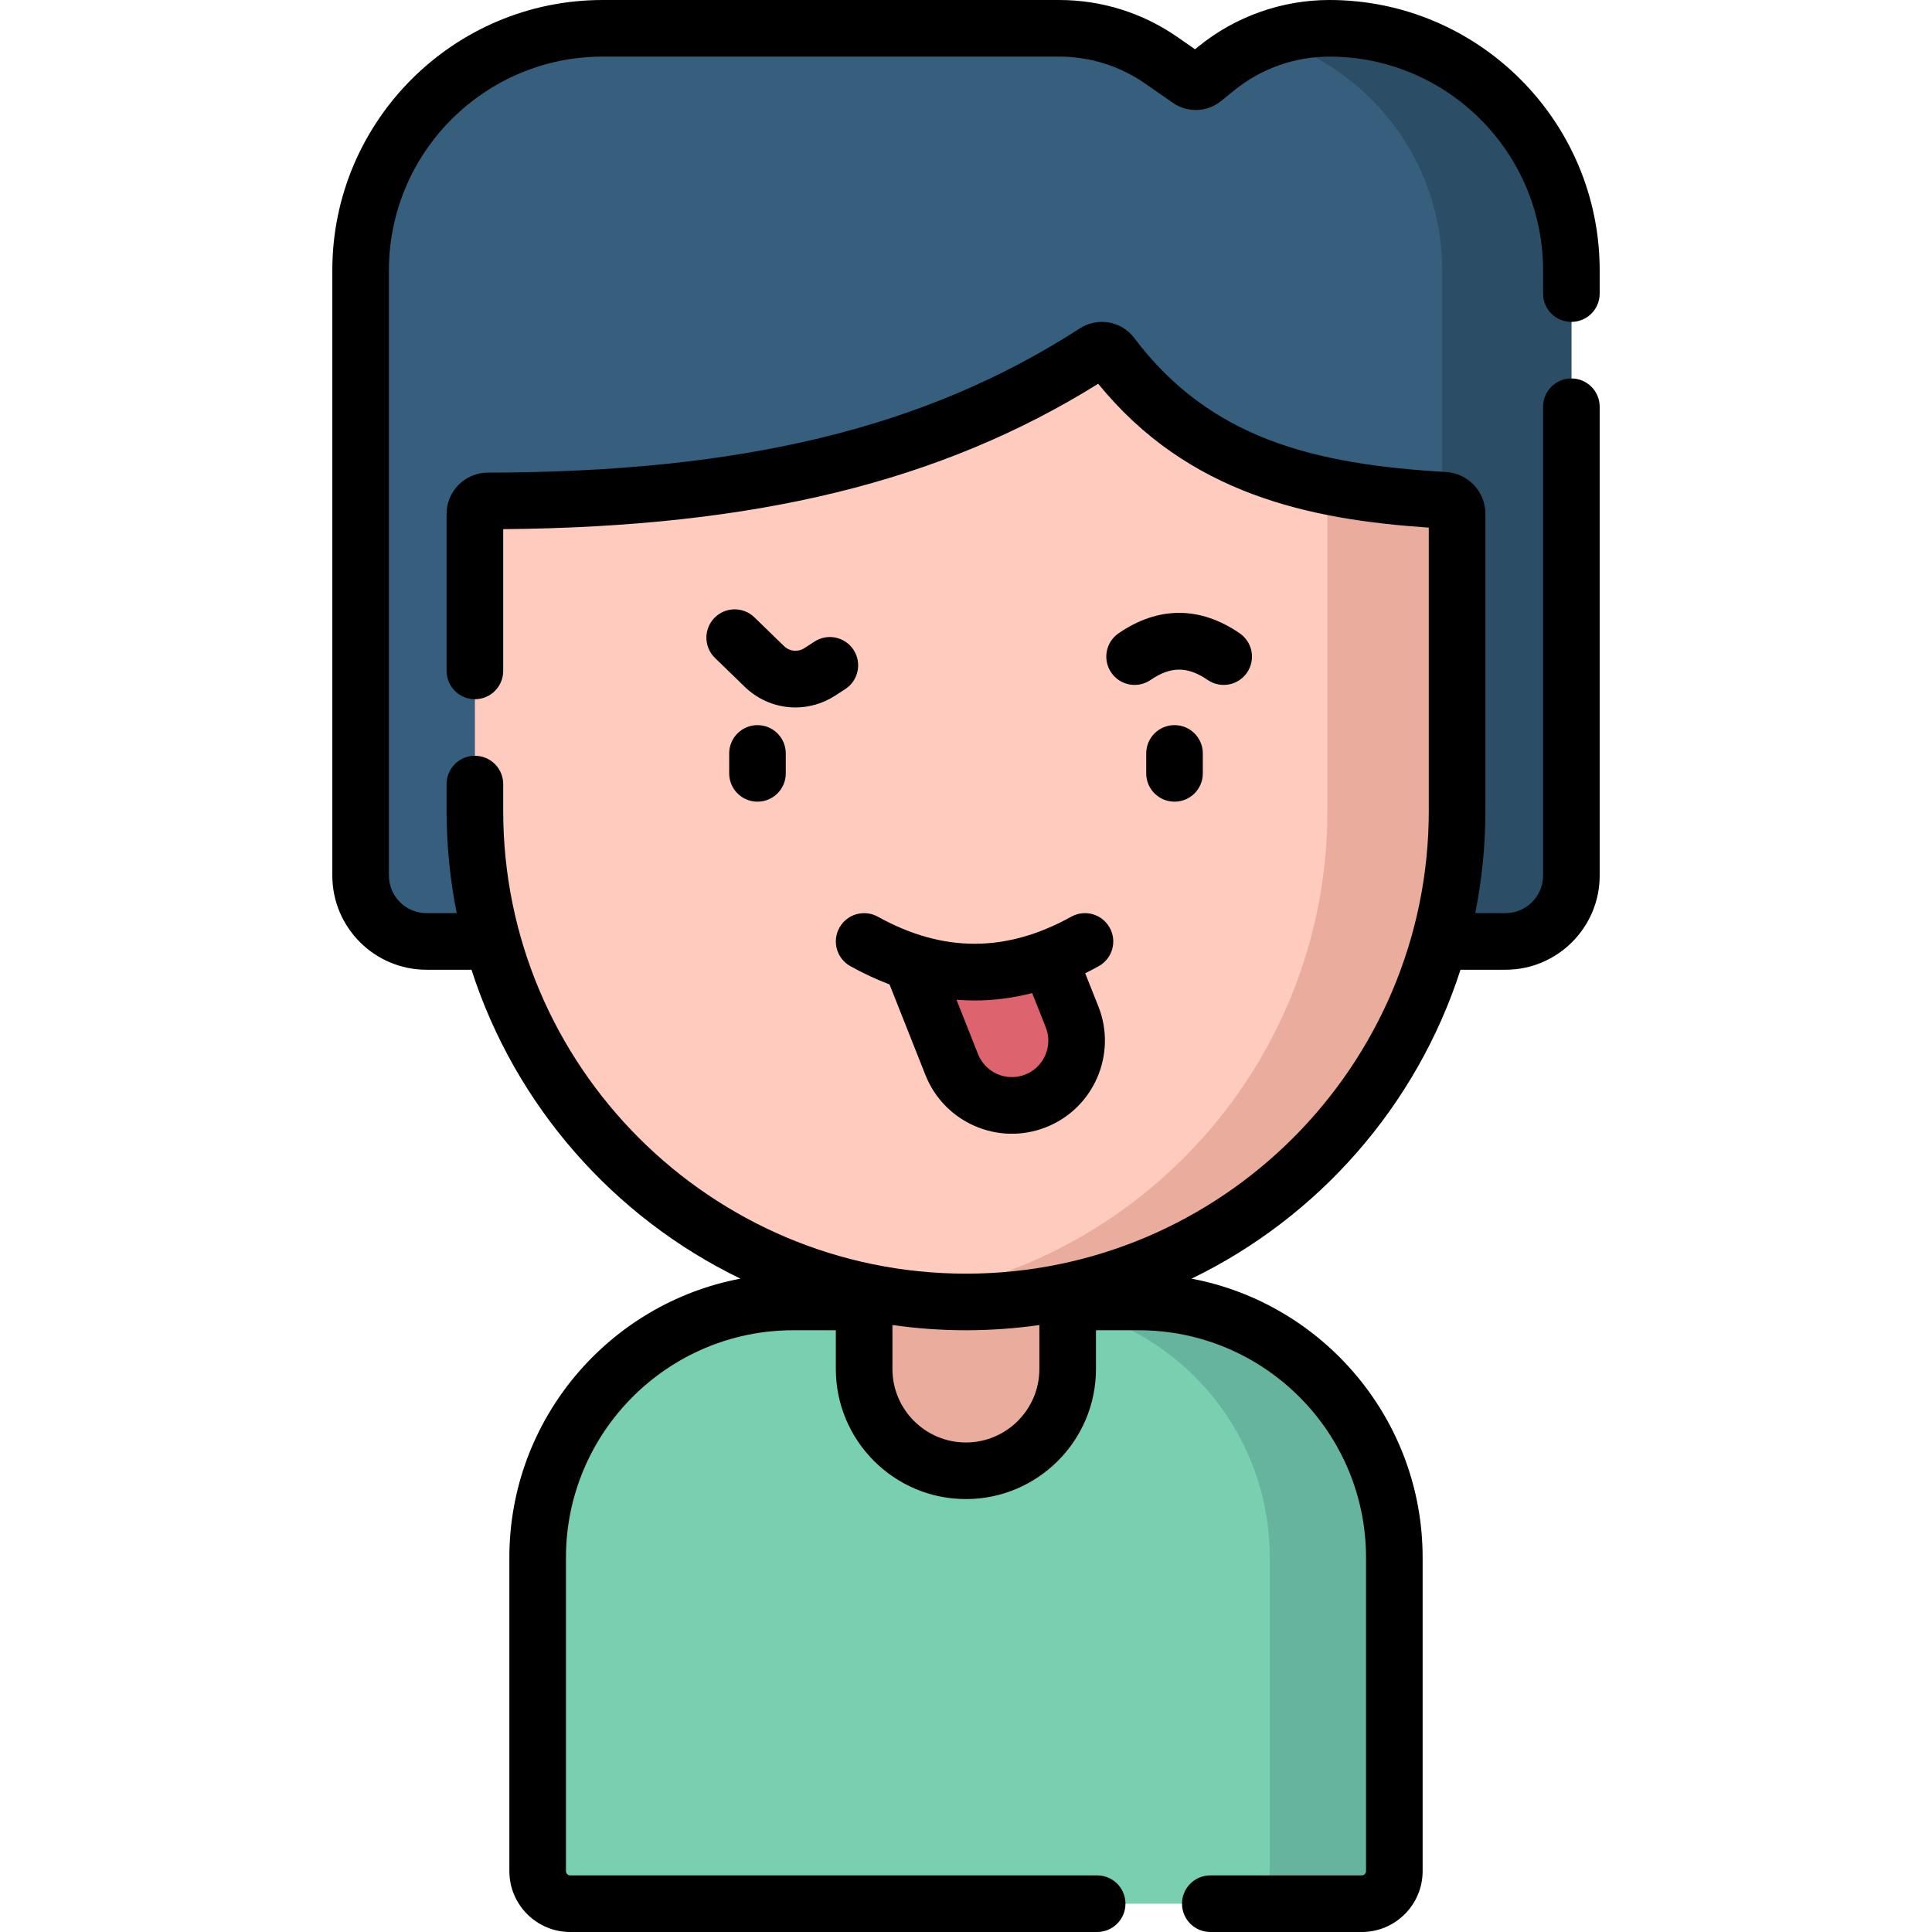<svg id="Capa_1" enable-background="new 0 0 512 512" height="512" viewBox="0 0 512 512" width="512"
     xmlns="http://www.w3.org/2000/svg">
    <g>
        <path d="m95.568 71.637v160.396c0 9.643 7.817 17.46 17.46 17.46h285.943c9.643 0 17.46-7.817 17.46-17.46v-160.396c0-35.422-28.715-64.137-64.137-64.137-10.901 0-21.47 3.749-29.934 10.617l-3.518 2.855c-1.068.866-2.58.922-3.709.137l-7.338-5.103c-7.962-5.538-17.428-8.506-27.126-8.506h-120.964c-35.422 0-64.137 28.715-64.137 64.137z"
              fill="#365e7d"/>
        <g>
            <path d="m352.294 7.5c-5.418 0-10.754.928-15.79 2.703 26.433 7.922 45.701 32.423 45.701 61.434v160.396c0 9.643-7.817 17.46-17.46 17.46h34.227c9.643 0 17.46-7.817 17.46-17.46v-160.396c0-35.422-28.716-64.137-64.138-64.137z"
                  fill="#2b4d66"/>
        </g>
        <path d="m301.77 345.031h-18.8-53.94-18.8c-37.413 0-67.742 30.329-67.742 67.742v83.1c0 4.765 3.863 8.628 8.628 8.628h209.77c4.765 0 8.628-3.863 8.628-8.628v-83.1c-.002-37.413-30.331-67.742-67.744-67.742z"
              fill="#78d0b1"/>
        <path d="m301.77 345.031h-33.008c37.413 0 67.742 30.329 67.742 67.742v83.1c0 4.765-3.863 8.628-8.628 8.628h33.008c4.765 0 8.627-3.863 8.627-8.628v-83.1c.001-37.413-30.328-67.742-67.741-67.742z"
              fill="#66b49d"/>
        <g>
            <path d="m274.88 295.08-36.221-2.131c-9.248 0-9.654 43.328-9.654 43.328v26.524c0 14.895 12.075 26.97 26.97 26.97 14.895 0 26.97-12.075 26.97-26.97v-26.524s1.183-41.197-8.065-41.197z"
                  fill="#eaac9d"/>
        </g>
        <path d="m256 345.031c-71.877 0-130.145-58.268-130.145-130.144v-78.716c0-1.89 1.537-3.415 3.427-3.419 60.234-.111 113.469-8.738 160.955-39.423 1.419-.917 3.315-.624 4.332.725 21.444 28.468 50.691 36.346 88.165 38.514 1.911.111 3.411 1.68 3.411 3.595v78.724c-.001 71.876-58.268 130.144-130.145 130.144z"
              fill="#ffcbbe"/>
        <path d="m382.733 132.568c-11.027-.638-21.336-1.778-30.949-3.783v86.102c0 66.052-49.209 120.606-112.965 129.014 5.622.742 11.355 1.13 17.18 1.13 71.877 0 130.144-58.268 130.144-130.144v-78.724c.001-1.914-1.499-3.484-3.41-3.595z"
              fill="#eaac9d"/>
        <g>
            <path d="m284.121 269.497-6.187-15.557c-12.164 4.537-24.329 4.866-36.493.984l10.763 27.16c3.476 8.814 13.438 13.141 22.252 9.665 8.813-3.476 13.141-13.439 9.665-22.252z"
                  fill="#dd636e"/>
        </g>
        <g>
            <path d="m416.432 85.306c4.143 0 7.5-3.357 7.5-7.5v-6.169c0-39.501-32.137-71.637-71.638-71.637-12.581 0-24.89 4.366-34.66 12.293l-.942.765-4.614-3.209c-9.265-6.444-20.126-9.849-31.41-9.849h-120.962c-39.501 0-71.638 32.136-71.638 71.637v160.396c0 13.763 11.197 24.96 24.961 24.96h11.922c11.595 36.002 37.636 65.581 71.27 81.865-34.814 6.585-61.234 37.214-61.234 73.914v83.1c0 8.893 7.234 16.128 16.127 16.128h139.646c4.143 0 7.5-3.357 7.5-7.5s-3.357-7.5-7.5-7.5h-139.645c-.621 0-1.127-.506-1.127-1.128v-83.1c0-33.218 27.024-60.242 60.242-60.242h11.275v10.271c0 19.007 15.463 34.47 34.47 34.47s34.47-15.463 34.47-34.47v-10.271h11.325c33.218 0 60.242 27.024 60.242 60.242v83.1c0 .622-.506 1.128-1.128 1.128h-40.137c-4.143 0-7.5 3.357-7.5 7.5s3.357 7.5 7.5 7.5h40.137c8.893 0 16.128-7.235 16.128-16.128v-83.1c0-36.7-26.419-67.329-61.234-73.914 33.634-16.284 59.674-45.863 71.27-81.865h11.923c13.764 0 24.961-11.197 24.961-24.96v-124.241c0-4.143-3.357-7.5-7.5-7.5s-7.5 3.357-7.5 7.5v124.241c0 5.492-4.469 9.96-9.961 9.96h-8.014c1.758-8.767 2.687-17.831 2.687-27.107v-78.723c0-5.875-4.603-10.743-10.477-11.082-35.044-2.028-62.503-8.849-82.609-35.542-3.355-4.45-9.676-5.556-14.392-2.51-40.715 26.31-89.104 38.099-156.896 38.223-6.02.01-10.916 4.907-10.916 10.919v41.63c0 4.143 3.357 7.5 7.5 7.5s7.5-3.357 7.5-7.5v-37.57c66.976-.58 115.951-12.54 157.68-38.527 23.844 29.284 55.952 35.971 87.609 38.123v75.06c0 67.626-55.019 122.645-122.645 122.645s-122.645-55.019-122.645-122.645v-7.098c0-4.143-3.357-7.5-7.5-7.5s-7.5 3.357-7.5 7.5v7.098c0 9.277.928 18.34 2.687 27.107h-8.013c-5.492 0-9.961-4.468-9.961-9.96v-160.397c0-31.229 25.407-56.637 56.638-56.637h120.963c8.207 0 16.106 2.477 22.845 7.163l7.338 5.104c3.849 2.677 9.079 2.483 12.716-.471l3.519-2.854c7.107-5.766 16.059-8.942 25.209-8.942 31.23 0 56.638 25.407 56.638 56.637v6.169c0 4.142 3.358 7.5 7.5 7.5zm-160.432 267.224c6.6 0 13.09-.477 19.444-1.38v11.65c0 10.735-8.734 19.47-19.47 19.47s-19.47-8.734-19.47-19.47v-11.657c6.372.908 12.879 1.387 19.496 1.387z"/>
            <path d="m193.241 199.666v5.288c0 4.143 3.357 7.5 7.5 7.5s7.5-3.357 7.5-7.5v-5.288c0-4.143-3.357-7.5-7.5-7.5s-7.5 3.357-7.5 7.5z"/>
            <path d="m303.759 199.666v5.288c0 4.143 3.357 7.5 7.5 7.5s7.5-3.357 7.5-7.5v-5.288c0-4.143-3.357-7.5-7.5-7.5s-7.5 3.357-7.5 7.5z"/>
            <path d="m330.464 178.262c2.347-3.412 1.483-8.082-1.93-10.43-10.499-7.222-21.604-7.223-32.104 0-3.413 2.348-4.276 7.018-1.93 10.43 2.349 3.413 7.017 4.275 10.43 1.93 5.297-3.643 9.812-3.641 15.104 0 3.408 2.343 8.077 1.489 10.43-1.93z"/>
            <path d="m215.836 170.033-2.65 1.722c-1.715 1.113-3.934.896-5.399-.525l-7.864-7.63c-2.974-2.886-7.722-2.812-10.605.16-2.885 2.973-2.812 7.722.16 10.605l7.863 7.629c3.736 3.626 8.573 5.49 13.456 5.49 3.641 0 7.307-1.036 10.562-3.151l2.65-1.722c3.474-2.256 4.46-6.901 2.203-10.375-2.256-3.474-6.903-4.461-10.376-2.203z"/>
            <path d="m283.889 242.937c-17.184 9.538-33.985 9.579-51.244 0-3.623-2.009-8.188-.704-10.197 2.918s-.703 8.188 2.918 10.197c3.45 1.914 6.907 3.525 10.37 4.834l9.49 23.948c4.975 12.618 19.246 18.914 31.98 13.893 12.646-4.987 18.878-19.334 13.892-31.981l-.009-.021-3.501-8.803c1.194-.589 2.388-1.208 3.58-1.87 3.621-2.01 4.928-6.575 2.918-10.197s-6.574-4.927-10.197-2.918zm-6.743 29.318c1.948 4.951-.492 10.565-5.441 12.517-4.935 1.945-10.554-.442-12.528-5.451l-5.699-14.381c1.596.128 3.193.199 4.789.199 5.093 0 10.185-.659 15.271-1.959z"/>
        </g>
    </g>
</svg>